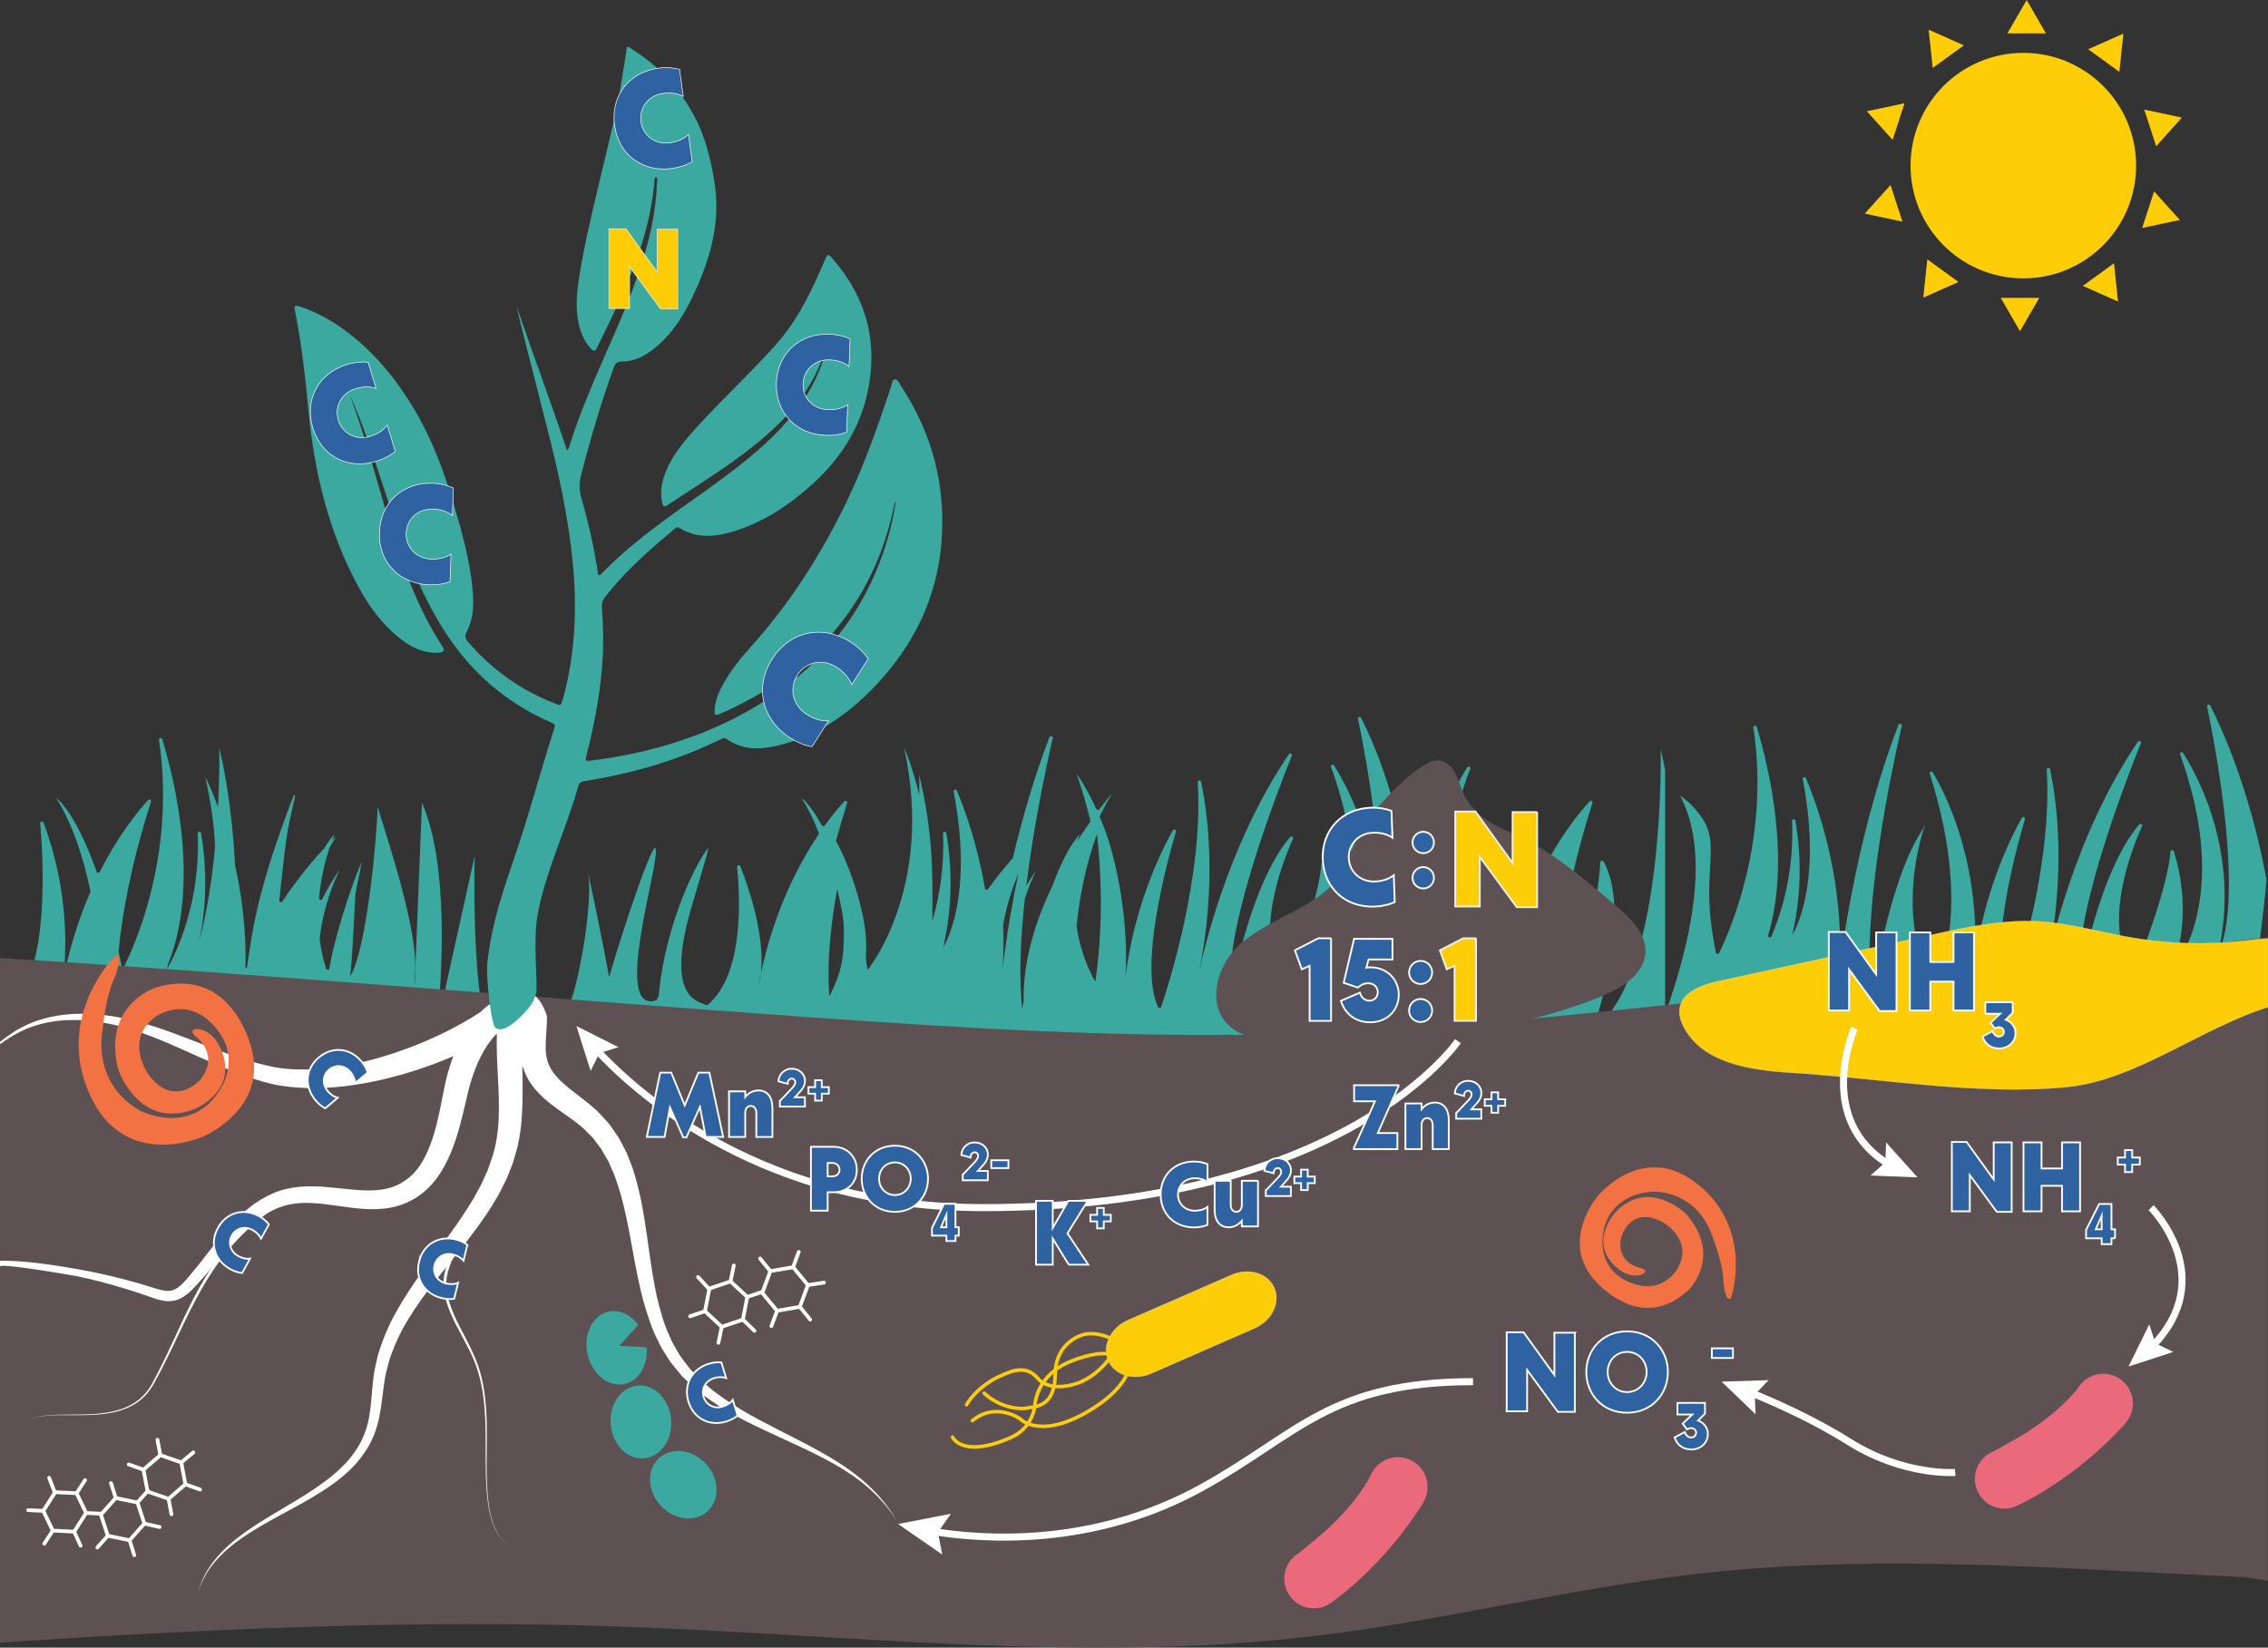 <?xml version="1.0" encoding="UTF-8"?><svg xmlns="http://www.w3.org/2000/svg" viewBox="0 0 1218.25 885.23"><rect x="0" y="0" width="1218.25" height="885.23" fill="#333333" stroke="none"/><defs><style>.g{fill:#f27243;}.h,.i,.j,.k,.l{fill:#fdcd08;}.m{fill:#ea6a7c;}.n{fill:#fff;}.o{fill:#3ca9a0;}.p{fill:#5e5153;}.i,.q{stroke-width:.95px;}.i,.q,.r,.j,.s,.k,.l{stroke-miterlimit:10;}.i,.j,.k,.l{stroke:#f1f1f1;}.q,.r,.t,.s{stroke:#fff;}.q,.s{fill:#2e62a1;}.r{stroke-width:3.79px;}.r,.t,.u{fill:none;}.t{stroke-width:2px;}.t,.u{stroke-linecap:round;stroke-linejoin:round;}.j,.s{stroke-width:.33px;}.u{stroke:#fdcd08;stroke-width:1.89px;}.k{stroke-width:.14px;}.l{stroke-width:.11px;}</style></defs><g id="a"/><g id="b"><g id="c"><g id="d"><path class="o" d="M1217.4,472.24c-2.39-12.85-5.85-27.95-10.75-43.95-4.9-16-11.25-32.88-19.42-49.3-.22-.44-.7-.55-1.1-.44-.4,.11-.73,.44-.63,.91,2.43,11.68,7.4,37.41,10.03,63.97,2.63,26.56,2.91,53.97-4.03,69.01,5.85-25.99,3.5-49.22-1.49-67.81-4.99-18.59-12.62-32.56-17.34-40.04-.27-.43-.76-.49-1.15-.33s-.66,.54-.49,1.01c11.5,31.89,13.18,56.81,10.98,75.33-2.2,18.51-8.28,30.61-12.3,36.83-.27,.42-.75,.48-1.13,.33s-.65-.52-.5-.98c4.18-12.6,4.89-24.87,4.15-35.29-.74-10.42-2.94-18.98-4.58-24.15-.14-.43-.57-.62-.97-.58s-.78,.3-.81,.75c-.61,9.09-4.49,22.92-8.61,35.49-4.12,12.57-8.49,23.87-10.08,27.9-.13,.32-.44,.5-.77,.53s-.68-.1-.87-.39c-8.16-12.04-8.42-27.93-5.87-42.51,2.55-14.59,7.9-27.87,10.97-34.71,.19-.43-.04-.82-.4-1.01s-.85-.17-1.17,.2c-8.65,10.06-15.41,25.2-20.43,39.83s-8.29,28.77-9.95,36.82c-.1,.48-.55,.7-.98,.67s-.83-.3-.84-.79c-.17-16.97,5.94-41.64,13.18-64.78,7.23-23.14,15.6-44.73,19.94-55.55,.18-.46-.08-.84-.47-1s-.88-.11-1.17,.31c-17.21,25.42-28.99,53.31-36.63,75.69-7.65,22.39-11.16,39.28-11.84,42.72,4.94-24.36,6.21-45.83,5.77-63.43-.44-17.6-2.59-31.33-4.46-40.23-.1-.49-.57-.69-1-.64s-.83,.35-.8,.85c1.58,25.27-2.35,52.59-7.17,75.02-4.82,22.43-10.52,39.98-12.47,45.73-.12,.36-.46,.55-.82,.57s-.72-.14-.87-.48c-4.99-10.88-4.01-29.56-1.07-47.97,2.95-18.41,7.86-36.55,10.73-46.37,.14-.47-.17-.83-.58-.95-.41-.12-.91-.02-1.15,.42-11.38,20.67-17.75,40.81-21.28,55.79-3.53,14.98-4.21,24.79-4.21,24.79,2.01-26.82-1.51-49.59-6.55-67.39-5.04-17.8-11.61-30.65-15.71-37.62-.25-.43-.75-.51-1.14-.37s-.69,.51-.54,.97c10.95,34.48,12.62,60.79,11.08,79.42-1.55,18.63-6.31,29.59-8.24,33.37-.16,.31-.49,.46-.82,.45s-.67-.16-.83-.47c-8.83-16.46-10.93-34.37-10.25-49.83,.69-15.46,4.17-28.48,6.51-35.16,.16-.46-.12,.07-.5,.82s-.88,1.71-1.16,2.12c-7,10.38-12.73,26.58-17.09,42.33-4.36,15.75-7.35,31.06-8.89,39.66-.09,.48-.53,.7-.95,.68s-.84-.28-.87-.76c-1.45-22.58,1.27-50.5,5.12-76.11,3.85-25.61,8.83-48.92,11.88-62.26,.11-.5-.24-.84-.67-.95s-.93,.04-1.11,.52c-12.3,31.88-20.28,65.33-25.19,90.82-4.91,25.48-6.73,43-6.73,43,1.76-24.06-.99-46.31-5.02-64.57-4.04-18.26-9.37-32.54-12.78-40.64-.19-.46-.67-.59-1.08-.48s-.74,.45-.65,.94c5.62,29.2,4.22,50.12,1.42,63.74-2.8,13.62-7,19.94-7,19.94,2.96-12.56,3.96-24.49,3.93-34.98-.03-10.49-1.1-19.54-2.26-26.33-.09-.51-.55-.71-.98-.67s-.84,.35-.82,.86c.59,13.55-.77,25.75-3,36.22-2.22,10.47-5.3,19.21-8.14,25.85-.2,.47-.71,.59-1.13,.47s-.75-.49-.6-.98c6.09-20.52,6.25-42.97,4.03-63.09-2.22-20.12-6.8-37.89-10.17-49.07-.15-.49-.63-.65-1.05-.57s-.8,.41-.72,.9c4.57,30.5,1.33,58.05-3.74,79.34-5.07,21.3-11.96,36.35-14.71,41.87-.18,.36-.57,.5-.93,.45s-.7-.29-.78-.69c-5.19-25.69-3.35-38.39-2.93-48.23,.3-7.14,.17-5.81,.07-10.04-.13-5.48-2.05-10.83-5.5-15.37-.93-1.22-1.86-2.4-2.66-3.36-3.02-3.6-8.33-7.65-8.09-7.19,13.31,25.52,8.44,60.94,.15,91.15-8.29,30.21-20.01,55.21-20.38,59.88-.02,.23,7.1-.66,14.28-1.62,7.19-.96,14.45-1.97,14.71-1.97h298.76c-1.61-16.59-.42-33.81,1.5-51.12,1.92-17.31,4.56-34.71,5.86-51.68Z"/><path class="o" d="M.02,581.01H53.94c-.04,.45-.06,.75-.06,.75H893.51c.5,0,.91-.36,.91-.81v-167.07s0-.09-.01-.14c-.72-3.78-1.5-7.55-2.38-11.31,0,0,2.69,117.75-34.08,149.21-.65,.56-1.71-.04-1.47-.81,3.9-12.19,18.84-63.13,4.87-87.91-.42-.75-1.68-.53-1.73,.31-.56,9.75-3.69,43.05-20.79,78.37-.38,.78-1.71,.6-1.76-.25-.72-10.86-1.27-48.8,18.31-109.98,.27-.84-.91-1.44-1.53-.77-8.59,9.27-35.58,42.14-46.17,99.15,0,0,7.65-39.79-10.07-87.02-.34-.91-1.87-.67-1.79,.29,1.71,19.49,5.01,77.82-14.45,96.09-.52,.48-1.45,.18-1.54-.48-1.55-11.07-9.58-76.54,9.93-125.7,.37-.94-1.08-1.54-1.62-.67-9.25,14.87-27.39,50.55-28.65,103.35,.22-7.42,1.15-70.67-28.34-129.91-.43-.87-1.92-.47-1.73,.46,4.86,23.34,19.9,102.9,6.01,133,11.7-52.01-9.42-92.93-18.84-107.87-.53-.85-1.97-.25-1.63,.67,23.02,63.79,6.71,99.73-1.31,112.19-.54,.83-1.93,.26-1.63-.66,8.36-25.21,2.84-49.1-.43-59.45-.27-.87-1.72-.73-1.78,.16-1.22,18.19-15.54,55.42-18.7,63.43-.25,.63-1.23,.71-1.61,.14-16.35-24.09-1.05-63.61,5.09-77.26,.39-.86-.94-1.54-1.57-.8-17.31,20.12-27.06,60.56-30.39,76.67-.2,.97-1.81,.86-1.82-.13-.33-33.94,24.44-98.71,33.12-120.34,.37-.91-1.07-1.52-1.63-.69-34.42,50.85-47.12,111.53-48.47,118.41,9.89-48.74,5.05-85.91,1.3-103.68-.21-1-1.85-.79-1.79,.23,3.17,50.58-15.76,109.34-19.65,120.79-.24,.7-1.36,.76-1.67,.08-10.01-21.77,3.92-74.77,9.66-94.38,.28-.95-1.24-1.4-1.73-.53-22.77,41.34-25.51,80.6-25.51,80.6,2.12-28.36-3.79-65.34-13.6-87.55-.03-.07-.06-.14-.08-.21-.08-.19-.07-.4,.02-.59,2.01-4.09,4.19-8.14,6.6-12.13,0,0-2.72,3.11-6.86,8.57-.42,.55-1.38,.46-1.66-.16-5.62-12.32-10.56-18.98-10.56-18.98,3.06,8.96,5.48,17.37,7.41,25.3-.04,.2-.07,.36-.11,.56-2.22,3.15-4.63,6.72-7.12,10.65,.97-2.62,1.64-4.09,1.64-4.09-5.57,6.08-10.44,16.04-14.57,27.25l-.02,.05c-8.92,18.45-16.11,40.29-15.7,62.24,0,.04,0,.09-.01,.13-.47,2.75-.71,4.35-.71,4.35-1.92-17.07-.94-38.11,1.35-59.18,.01-.05,.02-.11,.03-.16,1.57-4.82,3.51-9.75,5.91-14.76,0,0-2.16,2.83-5.14,7.92,3.92-32.07,10.51-63.2,14.23-79.45,.23-.99-1.41-1.36-1.78-.4-8.43,21.84-14.83,44.42-19.61,64.67-.06,.11-.11,.2-.16,.31-3.83,4.35-8.4,9.9-13.19,16.54-.46,.64-1.57,.44-1.7-.32-4.06-23.95-10.97-42.74-15.09-52.53-.39-.92-1.91-.5-1.72,.46,11.23,58.39-5.58,83.67-5.58,83.67,5.93-25.14,3.99-47.78,1.65-61.35-.17-1.01-1.84-.83-1.79,.19,.81,18.5-2.03,34.47-5.72,46.97,.21-27.09,.4-46.37-7.04-78.39,0,0,.07,4.38,0,10.79-4.06-16.75-8.09-25.17-8.09-25.17,16.42,75.38-19.59,119.11-19.59,119.11-.26-1.33-.53-2.63-.79-3.92-.06-1.6-.13-3.16-.19-4.76,1.71-18.37-8.76-47.5-15.85-60.09-.05-.09-.14-.2-.25-.32,1.78-6.56,3.74-13.37,6.04-20.59,.27-.84-.92-1.45-1.55-.78-2.35,2.54-6.06,6.83-10.43,12.87-.4,.55-1.33,.5-1.65-.09-6.39-11.62-10.9-14.74-10.9-14.74,3.6,5.78,6.68,12.16,9.34,18.9-.02,.23-.04,.42-.07,.65-10.59,15.72-23.7,40.56-31.06,74.7-.5,4.6-1.37,6.83-1.37,6.83,.43-2.32,.89-4.59,1.37-6.83,.99-9.07,.52-27.51-11.04-57.45-.35-.9-1.88-.66-1.79,.29,1.69,16.41,3.77,57.72-15.68,74.09-.29,.24-.72,.29-1.06,.1-3.97-2.17-22.99-2.9-6.8-55.74,.27-.89,8.77-29.15,8.09-28.46-5.21,5.3-23.21,39.87-26.63,79.43-.28,.6-.56,1.18-.87,1.84-.1,.23-.34,.43-.6,.51-24.05,7.49,2.66-75.15-.23-81.78-1.54-3.54-16.72,40.86-24.93,69.27-5-27.22-11.49-57.08-11.49-57.08,3.84,17.07-7.36,74.43-11.51,73.28-.63-.18-1.23,.29-1.16,.88,1.64,13.51-9.8,9.67-11.5,9.03-.15-.06-.26-.15-.35-.27-20.52-27.23-15.86,6.28-15.28,10.08-.09,.22-.16,.4-.25,.62-24.25,22.01-20.66-101.75-20.66-101.75l-16.19,73.17c0,.15,15.53,11.48,14.1,14.65-3.67,8.14-10.03,10.58-15.07,10.03-.11-.29-.23-.62-.37-.98-.36,.28-.71,.52-1.06,.74-2.73-.64-4.89-2.16-5.7-4.11,.29,2.24,.81,4,1.44,5.37-4.42-.46-6.8-7.22-8.08-14.6,2.45,.07,6.86,.35,11.19,.62,1.95-19.32,6.09-80.14-8.6-113.34-.01-.02-2.74,68.46-3.95,98.72-.12-3.13-.1-5.22-.1-5.22,3.56-22.46-16.52-79.74-19.78-91.48-.21,13.85-5.36,74.95-14.62,91.24-2.81,34.08-6.24,40.26-12.14,23.02-2.13,3.52,16.67,7.95,18.38,4.62,2.24-4.35-2.57-17.96-6.24-27.64,.95-11.5,1.82-26.18,2.7-44.21,.04-.92,3.76-18.16,3.37-17.31-5.57,12.44-15.33,43.11-17.33,57.26-.12,.88-1.5,.99-1.77,.14-1.71-5.41-2.81-10.79-3.46-16.02,0-.06,0-.13,0-.19,1.32-11.4,4.51-23.93,10.78-36.99,0,0-4.42,5.75-9.34,15.75-.42,.85-1.85,.54-1.77-.38,.99-11.39,3.55-20.96,5.58-27.12,.02-.05,.04-.09,.06-.14,1.15-2,2.33-4.03,3.61-6.1,0,0-.81,.73-2.21,2.12,.81-2.13,1.35-3.3,1.35-3.3-1.91,2.09-3.74,4.63-5.49,7.53-.03,.04-.06,.07-.08,.11-5.53,5.88-13.93,15.63-22.48,28.52-.5,.75-1.8,.4-1.71-.47,3.92-36.58,3.82-35.48,8.53-56.08,.11-.47-.66-.67-.83-.21-18.92,49.08-22.1,71.15-25.05,92.59-.5-.04-.28-.02-.78-.06,.49-20.47-2.08-39.34-5.62-55.17,0-.03,0-.07-.01-.1-1.06-20.14-3.53-41.88-8.46-63.1,0,0,.29,13.23-.68,31.96-3.82-10.36-6.87-16.32-6.87-16.32,3.22,14.3,4.79,26.77,5.31,37.53v.11c-1.57,16.47-4.2,34.58-8.58,51,5.11-23.94,3.24-45.34,1-58.38-.17-1.01-1.84-.84-1.79,.18,1.62,36.86-11.25,63.72-16.46,73,.15-.76,.29-1.53,.43-2.3,17.12-42.67,4.28-97.24-2.98-121.27-.29-.97-1.92-.67-1.77,.33,10.4,69.43-19.65,123.55-19.65,123.55-.67-3.42-1.36-6.67-2.05-9.84v-.21c1.82-19.02,6.46-46.03,17.45-80.39,.27-.84-.93-1.43-1.55-.76-4.88,5.27-15.63,18.09-25.97,38.56-.35,.7-1.49,.63-1.75-.1-11.49-32.6-21.72-39.65-21.72-39.65,8.86,14.22,14.65,31.92,18.41,50.19-.02,.15-.03,.29-.05,.44-6.01,13.81-11.49,30.36-15.09,49.7,0,0,7.65-39.79-10.07-87.02-.34-.91-1.87-.67-1.79,.28,1.71,19.48,5.01,77.8-14.43,96.08-.52,.49-1.46,.2-1.56-.46m347.19,16.58c.09-3.84,.25-7.46,.45-10.96-.31,8.37,.98,6.3-.29,10.44,2.36-2.3,31.34,59.22-.16,.52Zm92.77-19.23s-2.66-20.05,4.15-57.61c1.87,7.75,3.6,16.06,3.6,21.45,0,14.38-.47,21.74-7.75,36.17Zm92.97-14.32c.6-8.17,.65-16.11,.32-23.77,1.29-7.92,3.79-17.2,8.15-27.76-6.22,29.96-8.48,51.53-8.48,51.53Zm49.79,6.51c-5.61-9.96-8.63-20.16-10.02-29.91,1.58-15.75,4.9-32.68,10.95-49.41,5.15,45-.93,79.32-.93,79.32Z"/><path class="p" d="M1218.19,503.62c-88.28,9.94-176.56,19.89-264.85,29.83-90.34,10.18-180.84,20.36-271.73,22.27-82.72,1.73-165.42-3.41-247.95-9.28-144.57-10.29-289-22.8-433.65-31.71v367.79c109.87-7.23,219.84-12.45,329.82-8.73,125.07,4.23,250.63,19.97,374.92,5.36,69.81-8.2,138.27-25.9,208.12-33.72,97.26-10.89,195.36-2.48,293.22,1.95,4.02,.72,8.07,1.31,12.08,1.82V503.62Z"/><path class="o" d="M238.3,559.96l-.03-.12c.02,.25,.03,.29,.03,.12Z"/><path class="o" d="M352.77,554.96s.06-.22,.16-.59c-.09,.1-.15,.27-.16,.59Z"/><path class="o" d="M180.13,539.11c.04-.07,.07-.14,.11-.22-.04,.07-.07,.14-.11,.22Z"/><path class="o" d="M463.54,543.89s-.06,.05-.1,.08c0,0,.04-.11,.1-.29,0,.07,0,.14,0,.21Z"/><path class="o" d="M408.71,519.3c-.48,2.53-.94,5.1-1.37,7.72,0,0,.87-2.52,1.37-7.72Z"/><path class="o" d="M176.19,547l.03-.07s-.02,.05-.03,.07Z"/><path class="o" d="M176.07,547.24s.04-.09,.12-.24l-.12,.24Z"/><path class="o" d="M181.51,536.36c.05-.11,.05-.11,0,0h0Z"/><path class="o" d="M172.6,532.59s-.01-.05-.02-.07l.02,.07Z"/><path class="m" d="M699.63,832.87c-.72,.56-1.4,1.11-2.15,1.67-2.61,1.59-4.78,3.94-6.16,6.93-3.68,7.99-.21,17.47,7.75,21.17,5.53,2.57,11.77,1.67,16.31-1.8,.02-.02,27.62-18.81,49.21-53.66l-.09-.05c.3-.51,.59-1.04,.84-1.59,3.68-7.99,.21-17.48-7.75-21.17-7.96-3.7-17.4-.21-21.08,7.78,0,0-5.64,13.2-25.11,30.9"/><g><path class="o" d="M343.58,783.51c-7.97-.69-14.49-8.12-15.51-17.67-.56-5.26,.63-10.4,3.37-14.46,2.66-3.95,6.48-6.41,10.75-6.9,.91-.11,1.84-.12,2.75-.04,7.97,.7,14.49,8.13,15.51,17.67,.55,5.26-.64,10.41-3.37,14.47-2.66,3.96-6.48,6.41-10.75,6.9-.91,.11-1.85,.12-2.75,.04Z"/><path class="o" d="M379.09,812.78c-6.44,4.89-16.13,3.76-23.04-2.69-3.81-3.56-6.21-8.22-6.77-13.11-.54-4.78,.76-9.2,3.64-12.47,.63-.71,1.32-1.34,2.05-1.9,6.44-4.89,16.13-3.76,23.03,2.69,3.81,3.55,6.21,8.21,6.77,13.11,.54,4.77-.76,9.2-3.64,12.46-.63,.7-1.32,1.34-2.05,1.91Z"/><path class="o" d="M347.29,723.87c.35,3.9-.25,7.74-1.79,11.09-1.98,4.34-5.31,7.34-9.36,8.45-.64,.18-1.31,.31-1.97,.38-7.99,.9-15.89-5.74-18.37-15.44-1.35-5.21-.95-10.55,1.1-15.03,1.99-4.35,5.32-7.35,9.36-8.46,.64-.18,1.3-.3,1.97-.38,5.47-.61,10.89,2.3,14.57,7.31l-10.06,11.29,14.55,.78Z"/></g><g><path class="k" d="M661.48,684.99l-55.61,24.3c-9.29,4.06-14.04,13.77-10.61,21.68,3.43,7.92,13.74,11.03,23.03,6.98l55.61-24.31c9.29-4.07,14.04-13.77,10.61-21.68-3.43-7.91-13.74-11.04-23.03-6.97Z"/><path class="u" d="M511.66,772.12s5.09,11.74,31.34,.22c12.41-5.45,12.96-17.92,12.96-17.92,0,0,.82-15.61,18.96-22.91,22.77-9.18,27.11-.73,27.11-.73"/><path class="u" d="M522.3,763.29c12.5-10.34,25.65-1,25.65-1,0,0,10.1,10.92,35.02-3.13,23.14-13.04,23.63-25.16,23.63-25.16"/><path class="u" d="M598.86,725.07c-7.09,13.57-19.39,17.85-19.39,17.85,0,0-14.97,5.98-22.1-2.46-7.3-8.63-17.2-2.2-21.53-.53,0,0-10.82,5-16.68,14.79"/><path class="u" d="M608.16,727.43c-13.9-14.14-25.99-10.45-25.99-10.45,0,0-15.19,3.36-15.38,21.5-.19,18.54-11.8,17.13-16.15,18.21,0,0-11.41,1.43-22.01-8.16"/></g><path class="n" d="M271.12,621.99c-1.35,4.61-3.35,8.92-5.48,13.12-2.15,4.19-4.5,8.27-6.87,12.31-4.73,8.09-9.68,16.03-13.73,24.41-1.99,4.18-3.78,8.49-4.76,12.97-.47,2.23-.72,4.51-.54,6.75,.2,2.26,.66,4.54,1.25,6.76,2.44,8.94,7.43,16.97,11.56,25.38,2.09,4.2,3.94,8.58,5.24,13.11,1.32,4.53,2.19,9.17,2.74,13.84,1.11,9.34,1,18.74,.92,28.1-.09,9.35-.19,18.73,.87,28.03,.53,4.63,1.47,9.26,3.29,13.57,1.79,4.28,4.64,8.28,8.69,10.7-4.08-2.38-6.98-6.36-8.83-10.64-1.87-4.31-2.86-8.95-3.44-13.6-1.17-9.31-1.16-18.71-1.17-28.06-.01-9.35,0-18.73-1.2-27.99-.6-4.62-1.5-9.2-2.85-13.65-1.33-4.45-3.18-8.72-5.31-12.88-4.18-8.31-9.3-16.33-11.93-25.52-.63-2.29-1.14-4.62-1.37-7.02-.22-2.44,.04-4.86,.51-7.21,.99-4.69,2.79-9.11,4.78-13.37,4.04-8.53,8.95-16.54,13.61-24.64,2.33-4.05,4.63-8.11,6.72-12.26,2.08-4.15,3.99-8.39,5.24-12.79l2.05,.58Z"/><path class="n" d="M155.44,643.93c-7.13,4.31-13.98,9.11-20.19,14.67-1.58,1.36-3.06,2.82-4.58,4.25-1.46,1.49-2.94,2.95-4.33,4.51-2.81,3.08-5.48,6.28-7.96,9.64-10.03,13.39-17.13,28.7-24.32,43.85-3.6,7.58-7.29,15.15-11.38,22.5-2.01,3.73-4.81,7.08-8.23,9.61-3.41,2.54-7.37,4.26-11.45,5.34-8.21,2.15-16.72,2.06-25.09,2.01-4.2-.02-8.4-.08-12.58,.28-2.09,.2-4.17,.49-6.18,1.07-2.01,.58-3.97,1.45-5.55,2.85,1.57-1.41,3.53-2.31,5.53-2.91,2.01-.61,4.1-.93,6.19-1.15,4.19-.41,8.39-.4,12.59-.42,8.37-.05,16.86-.05,24.94-2.27,4.02-1.11,7.88-2.84,11.18-5.36,3.3-2.52,5.98-5.79,7.91-9.46,4-7.37,7.6-14.94,11.12-22.56,7.03-15.2,14-30.67,24.02-44.34,2.47-3.43,5.15-6.71,7.96-9.86,1.39-1.59,2.88-3.1,4.34-4.62,1.52-1.47,3.01-2.97,4.6-4.36,6.25-5.71,13.15-10.66,20.34-15.1l1.1,1.82Z"/><path class="n" d="M41.1,685.6c8.81,1.87,17.53,4.11,26.11,6.78,4.31,1.26,8.55,2.77,12.81,4.2,2.12,.73,4.34,1.59,6.84,2.1,2.47,.51,5.36,.66,8.11-.26,2.73-.88,4.93-2.5,6.79-4.15,1.88-1.69,3.38-3.41,4.95-5.11,3.1-3.42,6.07-6.93,8.97-10.42,5.83-6.95,11.54-13.89,18.03-19.67,6.42-5.83,13.76-10.23,21.73-11.94,7.97-1.64,16.58-.62,25.48,.67,8.9,1.17,18.4,2.91,28.62,1.09,5.06-.92,10.1-2.88,14.5-5.78,4.42-2.89,8.2-6.7,11.14-10.87,5.86-8.4,9.15-17.72,11.66-26.76,1.26-4.54,2.33-9.06,3.35-13.52,1.02-4.56,1.98-8.54,3.31-12.63,2.62-8.05,6.29-15.78,11.23-21.75,.5-.6,1.02-1.16,1.54-1.71,.2-.12,.41-.23,.61-.35-.21,7.42,.13,14.65,.5,21.68,.86,16.24,1.59,31.76-3.51,46.11l-1.91,5.4c-.75,1.77-1.59,3.51-2.38,5.27l-1.21,2.64-1.41,2.57c-.95,1.71-1.85,3.44-2.83,5.14-4.08,6.73-8.55,13.33-13.32,19.83-9.44,13.05-19.79,25.9-27.91,40.52-4.16,7.23-7.35,15.1-9.84,23.16-.87,4.14-2.06,8.24-2.49,12.42-.52,4.15-.8,8.24-1.17,12.24-.38,4-.85,7.92-1.72,11.7-.87,3.77-2.23,7.37-4,10.81-1.83,3.4-4.07,6.6-6.62,9.57-2.59,2.95-5.48,5.66-8.52,8.21-12.33,10.14-27.03,17.36-40.68,26.23-6.82,4.43-13.48,9.28-19.13,15.21-2.79,2.98-5.38,6.18-7.46,9.7-2.07,3.52-3.68,7.29-4.82,11.2,1.29-3.86,3.04-7.54,5.22-10.95,2.2-3.4,4.87-6.45,7.73-9.28,5.79-5.62,12.53-10.14,19.45-14.26,13.86-8.27,28.8-14.85,42.04-24.86,3.27-2.53,6.43-5.27,9.32-8.31,2.86-3.08,5.44-6.47,7.61-10.14,2.1-3.71,3.79-7.71,4.91-11.82,1.12-4.11,1.78-8.27,2.32-12.34,.54-4.08,.98-8.1,1.62-12,.56-3.91,1.82-7.61,2.75-11.39,2.61-7.37,5.81-14.54,10.04-21.25,8.21-13.54,18.79-25.73,28.9-38.59,5.1-6.4,10.02-13.08,14.64-20.07,1.12-1.77,2.18-3.61,3.27-5.41l1.62-2.72,1.45-2.85c.95-1.91,1.95-3.8,2.86-5.73l2.4-6.01c.88-1.97,1.43-4.09,2.03-6.18,.56-2.1,1.29-4.17,1.69-6.32,.88-4.27,1.52-8.58,1.84-12.83,.71-8.53,.59-16.89,.49-25.02-.02-1.46-.04-2.91-.05-4.36,.98,3.42,2.53,6.78,4.49,9.62,5.43,7.89,12.61,12.47,18.77,16.91,3.13,2.2,6.12,4.34,8.77,6.59,1.3,1.16,2.45,2.45,3.7,3.66l1.85,1.84c.62,.62,1.07,1.38,1.61,2.06l3.17,4.2,2.66,4.63c.43,.78,.92,1.53,1.31,2.33l1.09,2.48c.71,1.67,1.51,3.29,2.16,5,2.5,6.9,4.52,14.09,6.07,21.52,3.21,14.81,5.26,30.29,9.28,45.53,2.22,7.58,4.52,15.22,8.31,22.33,1.59,3.68,4.04,6.94,6.11,10.36,1.18,1.62,2.52,3.13,3.77,4.69,1.3,1.52,2.46,3.17,3.98,4.48,11.28,11.37,25.1,19.2,38.98,25.86,13.92,6.7,28.12,12.56,41.47,20.06,13.23,7.52,25.57,17.36,33.55,30.68-7.41-13.63-19.51-24.16-32.58-32.31-13.17-8.14-27.22-14.62-40.72-21.82-13.48-7.15-26.51-15.37-36.55-26.38-1.37-1.27-2.37-2.85-3.51-4.3-1.09-1.49-2.27-2.91-3.3-4.45-1.76-3.26-3.89-6.27-5.22-9.77-3.22-6.67-5.11-13.99-6.92-21.27-3.26-14.77-4.66-30.05-7.34-45.53-1.28-7.74-3.1-15.52-5.56-23.23-.64-1.92-1.46-3.81-2.18-5.72l-1.13-2.86c-.41-.94-.93-1.85-1.4-2.77l-2.89-5.52-3.57-5.19c-.62-.85-1.15-1.77-1.85-2.55l-2.13-2.34c-1.44-1.54-2.83-3.17-4.34-4.62-3.1-2.86-6.3-5.32-9.36-7.68-6.1-4.67-11.88-9.11-14.96-14.24-1.57-2.57-2.45-5.11-2.85-8.1-.37-3.04-.25-6.48-.01-10.22,.19-3.23,.48-6.69,.45-10.46-5.94-18.55-18.18-14.33-24.41-10.65-.06,.23-.13,.46-.19,.7-1.14,.51-2.24,1.07-3.3,1.7-.21,.17-.33,.27-.33,.27l-.07-.03c-2.8,1.69-5.27,3.71-7.49,5.9-6.69,4.32-13.71,8.25-20.97,11.73-11.24,5.38-22.97,9.84-34.99,13.18-12.01,3.31-24.34,5.57-36.64,5.86-6.14,.12-12.28-.18-18.22-1.3-5.93-1.15-12.07-2.88-18.03-4.82-12-3.92-23.83-8.94-35.98-13.39-12.12-4.47-24.74-8.36-37.76-9.79-12.94-1.49-26.44-.63-38.6,4.29-3.18,1.25-6.22,2.86-9.11,4.68-1.35,.85-2.68,1.75-3.98,2.68-.54,.39-1.07,.8-1.6,1.21s-1.05,.82-1.59,1.22c-.16,.12-.36,.23-.51,.37,0,0,0,.06,0,.07v.68c0,.15,0,.31,0,.46,.05-.03,.12-.05,.17-.08,.07-.04,.14-.09,.2-.13,.12-.09,.24-.19,.37-.28,5.25-3.72,10.74-6.95,16.75-8.96,11.98-4.13,24.95-4.27,37.35-2.18,12.47,2.04,24.39,6.39,36.1,11.42,11.72,5.01,23.3,10.66,35.5,15.37,6.14,2.34,12.27,4.49,18.88,6.09,6.63,1.56,13.36,2.2,20.05,2.37,13.39,.3,26.61-1.53,39.49-4.45,12.88-2.96,25.45-7.09,37.64-12.25,.34-.14,.66-.31,1-.45-1,2.66-1.9,5.35-2.68,8.04-1.34,4.61-2.33,9.52-3.14,13.86-.85,4.44-1.74,8.8-2.76,13.06-2.02,8.51-4.74,16.67-9.08,23.37-4.34,6.66-10.68,11.23-18.33,12.9-7.68,1.73-16.46,.66-25.44-.26-8.98-.95-18.73-1.93-28.55,.43-9.76,2.44-18.21,8.11-24.96,14.69-6.85,6.57-12.45,13.93-18.04,21.07-2.78,3.59-5.56,7.11-8.44,10.52-2.9,3.43-5.72,6.8-8.93,7.94-3.1,1.22-7.19,0-11.49-1.39-4.38-1.31-8.73-2.69-13.15-3.81-8.8-2.4-17.72-4.36-26.69-5.94-1.5-.27-3-.53-4.5-.78s-3.02-.51-4.54-.75-3.04-.48-4.57-.7-3.06-.44-4.59-.64-3.07-.39-4.6-.56-3.07-.33-4.61-.47-3.07-.26-4.6-.36-3.06-.18-4.59-.23-3.05-.09-4.57-.09c-.21,0-.42,0-.63,0v2.01c0,.19,0,.38,0,.57,0,.14-.04,.33,0,.45,.42-.18,.83-.24,1.28-.26,.35-.02,.71-.01,1.06,0,.45,.01,.9,.03,1.35,.06,.54,.03,1.08,.08,1.61,.12,.61,.05,1.23,.11,1.84,.18,.68,.07,1.36,.15,2.03,.23,.73,.09,1.46,.18,2.19,.27,.77,.1,1.55,.2,2.32,.3s1.61,.22,2.42,.33,1.65,.24,2.48,.36,1.67,.25,2.51,.37,1.67,.25,2.5,.38,1.64,.26,2.46,.39,1.59,.25,2.39,.38,1.53,.25,2.29,.37c.72,.12,1.43,.24,2.15,.36,.66,.11,1.32,.22,1.98,.33,.59,.1,1.18,.2,1.78,.31,.51,.09,1.03,.18,1.54,.27,.42,.08,.85,.15,1.27,.23,.32,.06,.65,.12,.97,.18,.21,.04,.42,.08,.63,.13h.03Z"/><path class="g" d="M61.74,513.79s-32.31,31.65-13.76,73.77c18.57,42.17,60.93,23.19,60.93,23.19,0,0,38.92-16.11,24.38-53.22-14.52-37.1-42.91-28.83-49.21-27.09,0,0-29.54,9.08-20.52,44.3,0,0,10.79,31.87,40.04,21.48,0,0,24.99-9.24,15.11-32.42,0,0-3.57-9.93-12.48-10.99,0,0-5.45-.15-1.24,3.93,0,0,13.61,9.73,2.49,23.48,0,0-14.24,15.8-27.86-3.11,0,0-13.42-18.83,4.33-31.1,0,0,15.92-11.19,30.6,4.7,18.42,19.92,.46,39.16,.46,39.16,0,0-12.81,18.2-38.62,7.38,0,0-26.97-11.67-21.09-45.5,0,0,1.34-16.62,6.77-27.8,0,0,4.52-12.57-.33-10.18Z"/><path class="q" d="M225.11,677.78c2.26-9.24,10.51-14.13,19.79-11.83,2.35,.58,4.57,1.64,6.16,2.87l-2.09,8.5c-1.14-1.35-2.95-2.63-5.68-3.31-4.6-1.14-8.82,1.43-9.9,5.82-1.05,4.27,1.49,8.55,6.1,9.69,2.73,.68,4.91,.43,6.56-.27l-2.1,8.54c-1.97,.35-4.42,.2-6.77-.38-9.28-2.3-14.33-10.44-12.07-19.64Z"/><path class="q" d="M369.79,753.06c-2.77-9.1,1.81-17.54,10.95-20.35,2.32-.71,4.76-.95,6.75-.71l2.55,8.37c-1.67-.57-3.87-.74-6.56,.09-4.53,1.39-6.85,5.77-5.53,10.1,1.28,4.21,5.65,6.58,10.18,5.18,2.69-.83,4.44-2.16,5.49-3.61l2.56,8.42c-1.52,1.31-3.69,2.45-6,3.16-9.14,2.81-17.63-1.58-20.39-10.64Z"/><path class="q" d="M171.27,568.13c7.25-6.11,16.79-5.18,22.93,2.18,1.56,1.86,2.73,4.03,3.29,5.97l-6.68,5.62c-.13-1.76-.83-3.87-2.64-6.03-3.05-3.65-7.96-4.08-11.42-1.17-3.36,2.83-3.82,7.79-.77,11.44,1.81,2.17,3.71,3.26,5.45,3.67l-6.72,5.65c-1.8-.89-3.68-2.46-5.24-4.32-6.14-7.36-5.44-16.92,1.79-23.01Z"/><path class="q" d="M117.05,659.73c4.57-8.33,13.8-10.91,22.17-6.28,2.12,1.17,3.99,2.77,5.21,4.37l-4.21,7.66c-.76-1.6-2.17-3.31-4.63-4.67-4.15-2.3-8.89-.92-11.07,3.05-2.12,3.85-.77,8.65,3.39,10.95,2.47,1.36,4.63,1.7,6.4,1.44l-4.23,7.71c-2-.18-4.32-.96-6.44-2.13-8.37-4.64-11.15-13.82-6.59-22.11Z"/><path class="g" d="M929.85,697.19s12.37-35.84-17.21-60.37c-29.62-24.56-54.24,5.57-54.24,5.57,0,0-23.11,26.7,1.6,48.99,24.71,22.3,42.86,5.43,46.92,1.75,0,0,18.71-17.91-1.17-40.87,0,0-19.96-19.79-37.97-1.01,0,0-15.25,16.32,.79,29.94,0,0,6.37,6.08,13.44,3.53,0,0,4.14-1.94-.54-3.41,0,0-13.81-2.16-10.62-16.63,0,0,4.77-17.18,22-8.16,0,0,17.06,9.04,8.36,24.9,0,0-7.74,14.36-24.65,8-21.21-7.97-14.95-29.13-14.95-29.13,0,0,2.8-18.44,26.14-20.05,0,0,24.53-1.41,32.75,26.11,0,0,5.2,12.94,5.3,23.35,0,0,1.31,11.1,4.05,7.49Z"/><path class="o" d="M321.84,98.26c-4.18,17.53-8.45,35.05-11.07,52.92-1.17,7.95-1.62,15.95,.35,23.89,1.15,4.65,3.08,8.86,6.41,12.36,1.3,1.37,2.2,1.37,3.07-.43,11.28-23.14,22.86-46.17,28.27-71.67,1.22-5.72,2.09-11.48,2.59-17.31,.09-1,.02-2.06,.75-3.05,1.16,.76,.75,1.78,.73,2.64-.55,16.62-4.3,32.6-9.62,48.25-6.56,19.31-15.27,37.73-23.28,56.44-5.34,12.48-10.37,25.08-14.39,38.07-.14,.48-.17,1.06-1.13,1.45-8.61-25.86-18.26-51.34-26.96-77.21,.73,3.25,1.39,6.52,2.21,9.74,4.68,18.49,9.39,36.97,14.1,55.46,6.18,24.25,11.59,48.66,13.9,73.63,2.25,24.4,1.13,48.57-5.45,72.31-.97,3.48-1.01,3.48-4.37,2.17-18.18-7.09-33.59-18.09-46.41-32.89-1.63-1.88-2.1-3.26-.83-5.67,3.66-6.95,3.82-14.57,3.17-22.2-1.35-15.91-5.73-31.15-10.22-46.37-5.24-17.78-11.66-35.03-21.2-50.98-9.74-16.29-21.56-30.73-36.82-42.08-7.34-5.47-15.28-9.86-23.94-12.84-3.5-1.21-3.82-.87-3.13,2.66,3.37,17.13,5.38,34.45,6.99,51.8,3.14,33.93,10.89,66.52,27.34,96.6,5.47,10,12.17,19.07,21.02,26.33,5.88,4.81,12.31,8.42,20.17,8.44,.86,0,1.73-.07,2.57-.22,1.89-.33,2.23-1.29,1.16-2.92-14.19-21.66-22.42-45.87-29.77-70.47-6.49-21.69-12.13-43.65-20.19-64.9,3.56,7.6,6.53,15.49,9.36,23.43,7.27,20.43,13.29,41.29,21.06,61.55,6.67,17.37,14.52,34.12,25.53,49.2,13.49,18.47,30.65,32.26,51.47,41.42,3.18,1.4,3.16,1.39,2.06,4.79-7.03,21.89-12.77,43.77-20.15,65.54-6.32,18.67-12.54,35.71-15.29,57.85-1.15,9.28,2.01,33.6,3.96,35.86,1.95,2.26,6.03,1.33,11.39-3.41,8.4-7.43,9.79-11.08,10.75-15.14,.96-4.05-1.72-27.18,.65-41.09,3.88-22.82,15.89-47.67,21.99-69.91,.56-2.05,1.92-2.38,3.62-2.65,20-3.24,39.54-8.24,58.34-15.94,4.87-1.99,9.63-4.27,14.44-6.44,1.11-.5,2.12-1.05,3.37-.17,8.26,5.83,17.41,5.74,26.64,3.63,21.2-4.83,38.38-16.69,53.14-32.25,20.34-21.44,32.95-46.75,35.49-76.6,2.61-30.82-4.92-59.11-21.92-84.85-.84-1.27-1.55-3.38-3.08-3.2-1.62,.19-1.54,2.49-2.02,3.9-7.04,20.87-14.17,41.71-23.76,61.57-13.79,28.59-30.7,55.07-51.95,78.65-6.33,7.03-12.19,14.48-16.3,23.13-1.59,3.34-2.58,6.84-2.79,10.54-.15,2.65,.34,2.99,2.77,1.95,15.49-6.67,29.94-15.11,42.91-26,26.83-22.5,43.51-51.15,50.66-85.55,.13-.6,.25-1.2,.4-1.78,.03-.14,.19-.25,.57-.71-1.08,6.99-2.48,13.51-4.36,19.92-11.17,38.07-34.07,67.02-67.24,87.91-20.71,13.04-43.22,21.59-67.01,26.96-8.18,1.85-16.43,3.22-24.74,4.27-3.37,.43-3.54,.23-2.71-3.05,4.26-16.91,7.55-33.99,8.6-51.46,.56-9.33,.25-18.64-.4-27.94-.16-2.18,.5-3.82,1.79-5.48,8.86-11.35,19.23-21.16,30.11-30.47,2.37-2.03,4.77-4.02,7.16-6.02,.75-.63,1.5-1.21,2.55-.56,9.34,5.81,19.17,4.95,29.03,1.92,16.52-5.06,30.52-14.45,43.18-26.08,14.14-13,24.29-28.55,28.62-47.49,6.27-27.42-.1-51.78-18.48-72.95-2.4-2.77-2.72-2.69-4.21,.77-5.27,12.23-10.75,24.34-18.38,35.33-5.53,7.96-12.18,14.89-18.87,21.82-11.15,11.54-22.65,22.72-33.38,34.65-6.62,7.37-12.76,15.15-15.85,24.86-1.45,4.58-1.92,9.18-.81,13.91,.42,1.79,1.18,2.13,2.7,1.12,18.55-12.39,37.79-23.82,54.54-38.8,13.59-12.16,24.42-26.28,30.13-43.95,.07-.23,.24-.43,.53-.59-.93,3.94-2.21,7.77-3.79,11.49-6.46,15.2-16.66,27.58-28.64,38.6-10.48,9.64-21.91,18.07-33.46,26.33-15.85,11.32-31.9,22.37-46.34,35.56-2.75,2.51-5.34,5.19-8.03,7.77-.48,.46-.88,1.31-1.62,1.12-.81-.22-.6-1.16-.7-1.81-2.1-13.45-5.05-26.71-8.83-39.77-1.17-4.01-1.21-7.73-.2-11.76,4.99-19.77,10.81-39.28,17.73-58.45,.77-2.11,1.84-3,4.16-2.96,6.33,.09,11.73-2.61,16.63-6.36,9.75-7.46,16.23-17.52,21.44-28.43,8.82-18.51,14.83-38.05,12.16-58.67-3.49-26.87-12.12-39.98-12.12-39.98-7.8-14.25-18.68-25.63-32.37-34.24-.66-.41-1.25-.92-1.87-1.38-.34,.04-.69,.09-1.03,.14-1.76,11.18-3.45,22.38-5.54,33.51,0,0-7.02,29.39-9.4,39.38Z"/><path class="s" d="M168.04,229.96c-4.65-15.26,3.03-29.43,18.37-34.14,3.88-1.19,7.99-1.59,11.33-1.19l4.27,14.04c-2.8-.95-6.49-1.24-11.01,.15-7.61,2.34-11.48,9.67-9.27,16.94,2.15,7.06,9.47,11.03,17.08,8.69,4.51-1.39,7.44-3.62,9.21-6.06l4.29,14.12c-2.55,2.2-6.19,4.1-10.07,5.3-15.34,4.71-29.58-2.65-34.2-17.85Z"/><path class="s" d="M414.73,354.09c9.62-15.06,27.25-18.73,42.38-8.98,3.83,2.47,7.15,5.71,9.23,8.86l-8.85,13.85c-1.22-3.09-3.65-6.48-8.11-9.35-7.51-4.84-16.56-2.85-21.14,4.32-4.45,6.96-2.52,16.13,4.99,20.97,4.45,2.87,8.48,3.76,11.83,3.52l-8.9,13.92c-3.72-.59-7.98-2.34-11.81-4.81-15.13-9.76-19.19-27.33-9.6-42.31Z"/><path class="s" d="M417.04,205.77c.58-15.95,12.46-26.81,28.48-26.22,4.06,.15,8.07,1.12,11.09,2.6l-.54,14.67c-2.33-1.82-5.73-3.31-10.45-3.48-7.95-.29-14,5.37-14.28,12.96-.27,7.38,5.36,13.54,13.3,13.83,4.72,.17,8.21-.98,10.68-2.7l-.54,14.75c-3.12,1.25-7.19,1.84-11.24,1.7-16.03-.59-27.08-12.23-26.5-28.11Z"/><path class="s" d="M203.82,285.98c.58-16.02,12.51-26.93,28.6-26.34,4.08,.15,8.1,1.13,11.14,2.61l-.54,14.74c-2.34-1.83-5.76-3.32-10.5-3.5-7.98-.29-14.07,5.39-14.34,13.02-.27,7.41,5.38,13.6,13.36,13.89,4.74,.17,8.25-.98,10.72-2.71l-.55,14.82c-3.14,1.25-7.22,1.85-11.29,1.7-16.1-.6-27.2-12.29-26.61-28.24Z"/><path class="s" d="M330.1,67.38c-2.17-15.81,7.67-28.56,23.55-30.76,4.02-.56,8.14-.29,11.37,.64l1.99,14.54c-2.61-1.39-6.21-2.26-10.89-1.62-7.88,1.09-12.87,7.71-11.84,15.24,1,7.31,7.6,12.41,15.48,11.32,4.68-.65,7.92-2.38,10.05-4.5l2,14.63c-2.86,1.77-6.76,3.06-10.78,3.62-15.89,2.19-28.78-7.36-30.92-23.11Z"/><path class="j" d="M364.03,123.15v42.89h-9.2l-16.66-22.69v22.38h-11.08v-42.82h9.14l16.72,23.17v-22.93h11.08Z"/><g><path class="r" d="M791.23,742.33c-76.89,0-94.06,28.39-145.7,56.91-58.16,32.13-116.95,28.19-145.44,23.42"/><polygon class="n" points="510.76 813.29 503.79 823.29 506.15 835.25 482.42 818.81 510.76 813.29"/></g><g><path class="r" d="M783.13,559.4s-60.33,89.43-254.97,89.43c-116.73,0-184.28-59.29-208.38-85.43"/><polygon class="n" points="332.19 562.61 322.01 565.81 317.25 575.35 309.62 551.27 332.19 562.61"/></g><g><path class="q" d="M460.24,628.44c0,6.91-4.83,12.11-12.45,12.11h-3.22v9.9h-8.98v-34.31h12.15c7.66,0,12.49,5.78,12.49,12.3Zm-9.28,0c0-1.96-1.56-3.63-3.9-3.63h-2.49v7.21h2.49c2.34,0,3.9-1.42,3.9-3.58Z"/><path class="q" d="M462.86,633.3c0-9.51,6.93-17.75,17.81-17.75s17.81,8.24,17.81,17.75-6.93,17.79-17.81,17.79-17.81-8.24-17.81-17.79Zm26.35,0c0-4.56-3.32-8.77-8.54-8.77s-8.49,4.22-8.49,8.77,3.32,8.77,8.49,8.77,8.54-4.22,8.54-8.77Z"/><path class="q" d="M515.02,663.86h-1.79v2.91h-4.86v-2.91h-7.76v-4.14l6.51-12.94h6.11v12.59h1.79v4.48Zm-6.65-4.48v-6.77l-2.9,6.77h2.9Z"/><path class="q" d="M517.13,631.14c2.13-2.2,4.41-4.57,6.4-6.71,1.05-1.17,1.88-2.23,1.88-3.45,0-1.03-.82-1.88-1.88-1.88-1.39,0-2.22,1.31-2.19,2.8l-4.98-1.34c.14-3.4,2.87-6.77,7.14-6.77s7.13,3.08,7.13,6.42c0,2.66-1.34,4.57-3.27,6.54-.66,.74-1.42,1.6-2.08,2.37h5.31v5.02h-13.47v-3Z"/><path class="q" d="M532.46,623.37h9.21v4.2h-9.21v-4.2Z"/></g><g><path class="q" d="M379.05,610.86l-3.08-16.18-7.27,16.42h-1.71l-7.13-16.18-2.88,15.93h-9.56l7.22-34.56h5.9l7.27,17.6,7.32-17.6h5.9l7.42,34.56h-9.42Z"/><path class="q" d="M414.9,595.22v15.64h-8.64v-13.04c0-2.26-1.32-3.63-2.98-3.63s-2.98,1.32-2.98,3.63v13.04h-8.69v-24.51h8.69v3.04c1.71-2.06,4.1-3.53,7.08-3.53,4.73,0,7.52,3.53,7.52,9.36Z"/><path class="q" d="M418.9,591.54c2.13-2.2,4.41-4.57,6.4-6.71,1.05-1.17,1.88-2.23,1.88-3.45,0-1.03-.82-1.88-1.88-1.88-1.39,0-2.22,1.31-2.19,2.8l-4.98-1.34c.14-3.4,2.87-6.77,7.14-6.77s7.13,3.08,7.13,6.42c0,2.66-1.34,4.57-3.27,6.54-.66,.74-1.42,1.6-2.08,2.37h5.31v5.02h-13.47v-3Z"/><path class="q" d="M445.2,587.6h-3.78v3.74h-3.58v-3.74h-3.61v-3.51h3.61v-3.71h3.58v3.71h3.78v3.51Z"/></g><g><path class="q" d="M751.18,583.6l-11.08,25.15h10.49v8.63h-23.38v-.59l11.37-25.1h-11.22v-8.63h23.81v.54Z"/><path class="q" d="M778.21,601.73v15.64h-8.64v-13.04c0-2.26-1.32-3.63-2.98-3.63s-2.98,1.32-2.98,3.63v13.04h-8.69v-24.51h8.69v3.04c1.71-2.06,4.1-3.53,7.08-3.53,4.73,0,7.52,3.53,7.52,9.36Z"/><path class="q" d="M782.2,598.05c2.13-2.2,4.41-4.57,6.4-6.71,1.05-1.17,1.88-2.23,1.88-3.45,0-1.03-.82-1.88-1.88-1.88-1.39,0-2.22,1.31-2.19,2.8l-4.98-1.34c.14-3.4,2.87-6.77,7.14-6.77s7.13,3.08,7.13,6.42c0,2.66-1.34,4.57-3.27,6.54-.66,.74-1.42,1.6-2.08,2.37h5.31v5.02h-13.47v-3Z"/><path class="q" d="M808.51,594.11h-3.78v3.74h-3.58v-3.74h-3.61v-3.51h3.61v-3.71h3.58v3.71h3.78v3.51Z"/></g><g><path class="q" d="M623.43,641.8c0-10.39,7.47-17.74,17.91-17.74,2.64,0,5.27,.54,7.27,1.42v9.56c-1.56-1.13-3.81-2.01-6.88-2.01-5.18,0-8.98,3.82-8.98,8.77s3.81,8.68,8.98,8.68c3.07,0,5.32-.83,6.88-2.01v9.61c-2,.88-4.64,1.37-7.27,1.37-10.45,0-17.91-7.31-17.91-17.65Z"/><path class="q" d="M675.73,634.4v24.51h-8.69v-3.04c-1.71,2.06-4.1,3.53-7.08,3.53-4.73,0-7.52-3.53-7.52-9.36v-15.64h8.64v13.04c0,2.26,1.32,3.63,2.98,3.63s2.98-1.32,2.98-3.63v-13.04h8.69Z"/><path class="q" d="M679.93,639.6c2.13-2.2,4.41-4.57,6.4-6.71,1.05-1.17,1.88-2.23,1.88-3.45,0-1.03-.82-1.88-1.88-1.88-1.39,0-2.22,1.31-2.19,2.8l-4.98-1.34c.14-3.4,2.87-6.77,7.14-6.77s7.13,3.08,7.13,6.42c0,2.66-1.34,4.57-3.27,6.54-.66,.74-1.42,1.6-2.08,2.37h5.31v5.02h-13.47v-3Z"/><path class="q" d="M706.23,635.66h-3.78v3.74h-3.58v-3.74h-3.61v-3.51h3.61v-3.71h3.58v3.71h3.78v3.51Z"/></g><g><path class="q" d="M574.07,679.47l-8.59-14.02v14.02h-8.98v-34.31h8.98v14.61l8.4-14.61h10.39l-10.88,17.5,11.17,16.81h-10.49Z"/><path class="q" d="M596.67,656.21h-3.78v3.74h-3.58v-3.74h-3.61v-3.51h3.61v-3.71h3.58v3.71h3.78v3.51Z"/></g><g><path class="h" d="M1086.83,149.56c-33.46,0-60.58-27.12-60.58-60.58s27.12-60.58,60.58-60.58,60.58,27.12,60.58,60.58-27.12,60.58-60.58,60.58Z"/><polygon class="h" points="1078.27 17.92 1088.62 0 1098.96 17.92 1078.27 17.92"/><polygon class="h" points="1038.14 36.52 1035.98 15.94 1054.87 24.36 1038.14 36.52"/><polygon class="h" points="1016.6 75.16 1002.76 59.78 1023 55.48 1016.6 75.16"/><polygon class="h" points="1021.89 119.08 1001.65 114.77 1015.5 99.4 1021.89 119.08"/><polygon class="h" points="1051.99 151.5 1033.08 159.91 1035.25 139.34 1051.99 151.5"/><polygon class="h" points="1095.39 160.04 1085.04 177.96 1074.7 160.04 1095.39 160.04"/><polygon class="h" points="1135.52 141.44 1137.68 162.01 1118.78 153.6 1135.52 141.44"/><polygon class="h" points="1157.06 102.8 1170.9 118.17 1150.66 122.47 1157.06 102.8"/><polygon class="h" points="1151.77 58.88 1172 63.18 1158.16 78.56 1151.77 58.88"/><polygon class="h" points="1121.67 26.46 1140.58 18.04 1138.41 38.62 1121.67 26.46"/></g><g><g><polygon class="t" points="28.35 822.35 39.84 822.92 46.24 812.87 41.14 802.26 29.65 801.7 23.26 811.75 28.35 822.35"/><line class="t" x1="46.24" y1="812.87" x2="54.34" y2="813.26"/><line class="t" x1="43.31" y1="830.47" x2="39.84" y2="822.92"/><line class="t" x1="28.35" y1="822.35" x2="23.78" y2="829.4"/><line class="t" x1="41.14" y1="802.26" x2="45.71" y2="795.21"/><line class="t" x1="15.15" y1="811.35" x2="23.26" y2="811.75"/></g><g><polygon class="t" points="69.59 827.53 77.55 818.6 73.83 807.24 62.16 804.83 54.2 813.77 57.92 825.12 69.59 827.53"/><line class="t" x1="73.83" y1="807.24" x2="79.45" y2="800.94"/><line class="t" x1="85.75" y1="820.44" x2="77.55" y2="818.6"/><line class="t" x1="69.59" y1="827.53" x2="72.13" y2="835.56"/><line class="t" x1="62.16" y1="804.83" x2="59.61" y2="796.8"/><line class="t" x1="29.42" y1="801.85" x2="26.39" y2="794"/><line class="t" x1="52.3" y1="831.42" x2="57.92" y2="825.12"/></g><g><polygon class="t" points="99.58 797.47 97.38 785.72 86.12 781.8 77.07 789.62 79.28 801.37 90.54 805.29 99.58 797.47"/><line class="t" x1="86.12" y1="781.8" x2="84.56" y2="773.52"/><line class="t" x1="103.85" y1="780.32" x2="97.38" y2="785.72"/><line class="t" x1="99.58" y1="797.47" x2="107.49" y2="800.3"/><line class="t" x1="77.07" y1="789.62" x2="69.16" y2="786.79"/><line class="t" x1="92.09" y1="813.57" x2="90.54" y2="805.29"/></g></g><g><g><polygon class="t" points="387.67 712.84 399.03 709.01 401.4 696.82 392.41 688.47 381.05 692.31 378.68 704.49 387.67 712.84"/><line class="t" x1="401.4" y1="696.82" x2="409.41" y2="694.11"/><line class="t" x1="405.26" y1="715.01" x2="399.03" y2="709.01"/><line class="t" x1="387.67" y1="712.84" x2="385.92" y2="721.42"/><line class="t" x1="392.41" y1="688.47" x2="394.16" y2="679.89"/><line class="t" x1="370.67" y1="707.2" x2="378.68" y2="704.49"/></g><g><polygon class="t" points="429.64 702.14 433.95 690.44 426.02 680.84 413.78 682.95 409.47 694.65 417.4 704.25 429.64 702.14"/><line class="t" x1="426.02" y1="680.84" x2="429.06" y2="672.59"/><line class="t" x1="442.61" y1="689.11" x2="433.95" y2="690.44"/><line class="t" x1="429.64" y1="702.14" x2="435.17" y2="708.96"/><line class="t" x1="413.78" y1="682.95" x2="408.25" y2="676.14"/><line class="t" x1="380.89" y1="692.54" x2="374.95" y2="686.09"/><line class="t" x1="414.35" y1="712.5" x2="417.4" y2="704.25"/></g></g></g><g id="e"><path class="p" d="M735.12,439.12c-7.08,7.97-8.41,19.51-13.8,28.72-11.87,20.28-39.56,24.42-56.5,40.68-11.08,10.64-16.3,29.87-5.95,41.22,7.96,8.73,21.25,9.22,33.03,9.09,57.42-.64,116.53-1.62,169.44-24.04,10.27-4.35,21.57-11.37,22.45-22.53,.83-10.39-7.81-18.81-15.72-25.56-17.44-14.89-35.2-29.98-56.16-39.21-10.29-4.53-17.48-8.16-23.96-17.64-4.67-6.84-4.7-19.08-14.36-21.2-9.81-2.15-32.02,23.19-38.48,30.47Z"/><g><path class="q" d="M710.51,461.55c-.56-15.59,10.26-27.03,25.93-27.6,3.97-.14,7.95,.52,11,1.75l.51,14.35c-2.4-1.61-5.82-2.82-10.44-2.65-7.77,.28-13.28,6.23-13.02,13.66,.26,7.22,6.18,12.82,13.95,12.54,4.61-.17,7.94-1.53,10.22-3.39l.51,14.43c-2.96,1.44-6.88,2.31-10.85,2.45-15.67,.56-27.28-10.01-27.82-25.54Z"/><path class="i" d="M825.67,436.31v51.09h-10.96l-19.84-27.03v26.67h-13.2v-51.01h10.89l19.91,27.61v-27.32h13.2Z"/><path class="q" d="M758.74,452.67c0-3.21,2.56-5.78,5.75-5.78s5.75,2.57,5.75,5.78-2.61,5.72-5.75,5.72-5.75-2.51-5.75-5.72Zm0,18.97c0-3.21,2.56-5.78,5.75-5.78s5.75,2.57,5.75,5.78-2.61,5.72-5.75,5.72-5.75-2.51-5.75-5.72Z"/></g><g><path class="q" d="M714.99,504.11v44.37h-11.53v-29.58l-4.19,1.89-3.7-10.2,12.54-6.48h6.89Z"/><path class="q" d="M751.34,534.45c0,8.06-5.95,14.79-15.35,14.79-8.64,0-13.78-5.29-15.73-11.52l10.21-4.41c.69,2.46,2.44,4.34,5.07,4.34s4.52-1.89,4.52-4.6-2.13-4.78-5.14-4.78c-2.32,0-4.08,1.01-5.51,2.33l-7.65-2.58,5.58-23.6h20.62v11.08h-12.84l-1.19,4.4c.69-.13,1.38-.19,2.07-.19,9.84,0,15.35,7.3,15.35,14.73Z"/><path class="q" d="M756.88,522.49c0-3.46,2.76-6.23,6.2-6.23s6.2,2.77,6.2,6.23-2.82,6.17-6.2,6.17-6.2-2.71-6.2-6.17Zm0,20.46c0-3.46,2.76-6.23,6.2-6.23s6.2,2.77,6.2,6.23-2.82,6.17-6.2,6.17-6.2-2.71-6.2-6.17Z"/><path class="i" d="M792.85,504.11v44.37h-11.53v-29.58l-4.19,1.89-3.7-10.2,12.54-6.48h6.89Z"/></g></g><g id="f"><g><path class="l" d="M1218.19,504.28c-4.23,.11-8.51,.7-12.72,1.18-20.21,2.3-40.75,1.7-60.8-1.77-16.62-2.88-32.97-7.74-49.81-8.66-19.26-1.05-38.39,3.07-57.24,7.18-38.18,8.31-76.35,16.62-114.53,24.93-8.95,1.95-19.76,5.82-20.91,14.94-.42,3.33,.67,6.69,2.22,9.67,10.15,19.54,35.9,23.26,57.8,24.6,47.91,2.94,100.26,12.4,148.1,7.68,36.99-3.65,72.04-31.71,107.88-42.9v-36.85Z"/><path class="m" d="M1073.34,778.46c-.81,.42-1.57,.84-2.41,1.26-2.84,1.1-5.4,3.04-7.27,5.74-5.02,7.22-3.27,17.16,3.92,22.2,4.99,3.5,11.29,3.72,16.37,1.11,.02-.02,30.48-13.64,57.83-44.14l-.08-.06c.39-.45,.76-.92,1.11-1.41,5.02-7.22,3.27-17.17-3.92-22.21-7.19-5.04-17.09-3.28-22.11,3.94,0,0-7.86,12-30.13,25.98"/><g><path class="q" d="M1018.7,500.97v42.24h-9.06l-16.41-22.35v22.05h-10.91v-42.18h9l16.46,22.83v-22.59h10.91Z"/><path class="q" d="M1060.3,500.97v41.94h-10.98v-15.52h-12.46v15.52h-10.98v-41.94h10.98v15.88h12.46v-15.88h10.98Z"/><path class="q" d="M1082.65,555.08c0,4.4-3.55,8.21-8.76,8.21s-7.85-3.07-8.97-6.39l5.39-2.9c.52,1.53,1.74,2.9,3.44,2.9,1.49,0,2.64-1.08,2.64-2.55s-1.21-2.44-2.6-2.44c-.94,0-1.6,.28-2.26,.7l-2.3-3.11,5.14-4.85h-7.96v-6.21h14.7v5.76l-3.72,3.67c3.37,1.19,5.25,4.15,5.25,7.22Z"/></g><g><path class="q" d="M845.92,716.03v42.51h-9.12l-16.51-22.49v22.19h-10.98v-42.45h9.06l16.57,22.97v-22.73h10.98Z"/><path class="q" d="M852.07,737.13c0-11.7,8.52-21.83,21.91-21.83s21.91,10.13,21.91,21.83-8.52,21.89-21.91,21.89-21.91-10.13-21.91-21.89Zm32.42,0c0-5.61-4.08-10.79-10.51-10.79s-10.44,5.19-10.44,10.79,4.08,10.79,10.44,10.79,10.51-5.19,10.51-10.79Z"/><path class="q" d="M917.36,770.49c0,4.43-3.57,8.26-8.82,8.26s-7.9-3.09-9.02-6.43l5.42-2.92c.52,1.54,1.75,2.92,3.47,2.92,1.5,0,2.65-1.09,2.65-2.57s-1.22-2.46-2.62-2.46c-.95,0-1.61,.28-2.27,.7l-2.31-3.13,5.18-4.88h-8.01v-6.25h14.8v5.8l-3.74,3.69c3.39,1.19,5.28,4.18,5.28,7.27Z"/><path class="q" d="M919.52,724.43h11.33v5.17h-11.33v-5.17Z"/></g><g><path class="r" d="M996.15,552.4s-22.19,49.47,19.4,73.73"/><polygon class="n" points="1004.77 631.57 1012.71 624.46 1013.11 613.8 1030 632.57 1004.77 631.57"/></g><g><path class="r" d="M1155.46,648.83s37.43,37.59-.03,75.17"/><polygon class="n" points="1154.48 711.54 1157.76 721.69 1167.34 726.37 1143.32 734.2 1154.48 711.54"/></g><g><path class="q" d="M1080.56,613.77v37.31h-8l-14.49-19.74v19.47h-9.64v-37.25h7.95l14.54,20.16v-19.95h9.64Z"/><path class="q" d="M1117.3,613.77v37.04h-9.69v-13.71h-11.01v13.71h-9.69v-37.04h9.69v14.02h11.01v-14.02h9.69Z"/><path class="q" d="M1136.09,665.3h-1.93v3.15h-5.25v-3.15h-8.38v-4.47l7.03-13.97h6.6v13.6h1.93v4.84Zm-7.19-4.84v-7.31l-3.13,7.31h3.13Z"/><path class="q" d="M1149.39,625.69h-4.08v4.04h-3.86v-4.04h-3.9v-3.79h3.9v-4.01h3.86v4.01h4.08v3.79Z"/></g><g><path class="r" d="M1050.24,791.11s-27.54,2.02-56.66-16.26c-19.46-12.22-40.39-21.5-53.99-26.96"/><polygon class="n" points="950.02 741.52 942.61 749.19 942.98 759.85 924.78 742.33 950.02 741.52"/></g></g></g></g></g></svg>